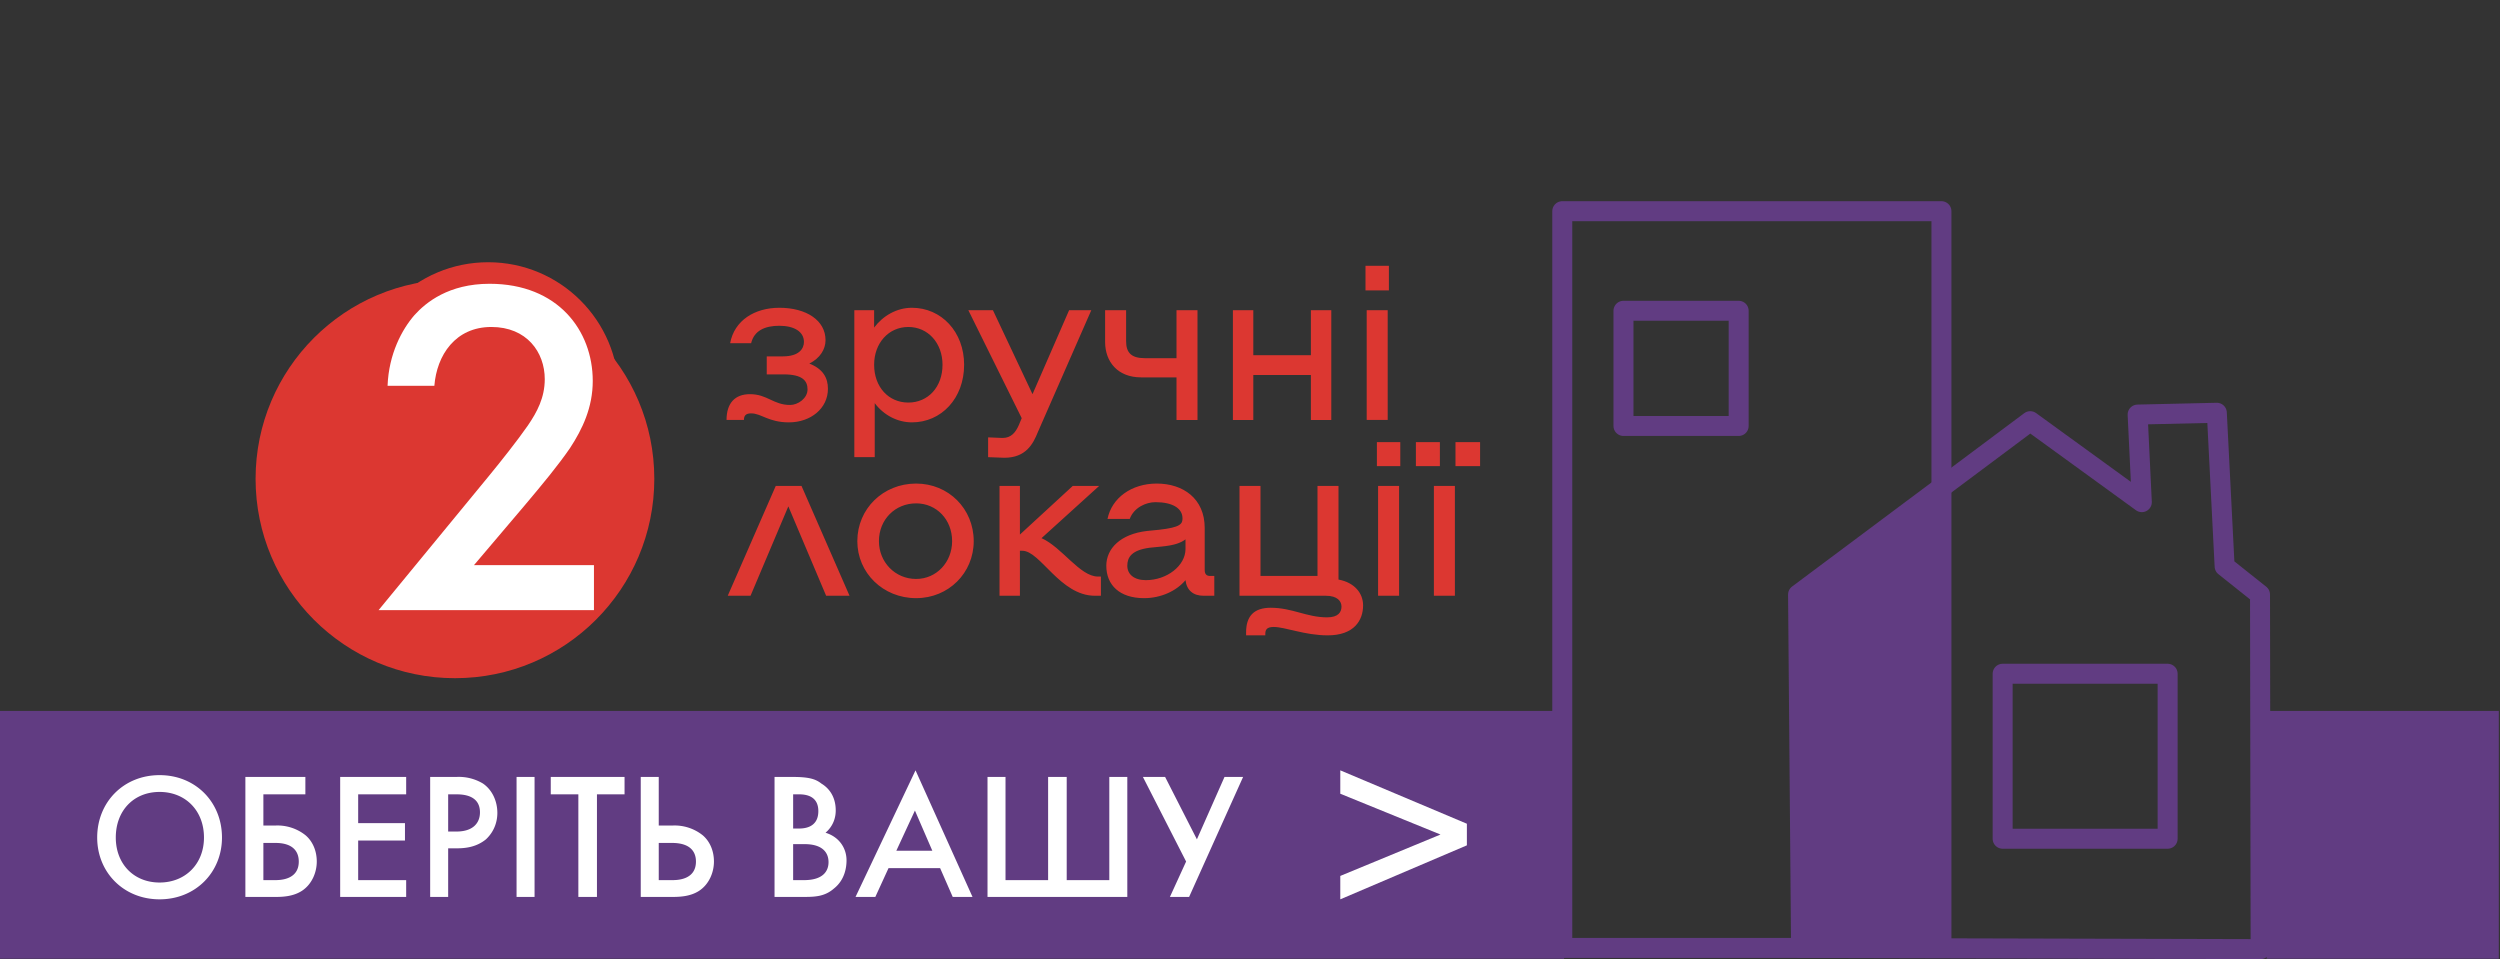 <svg xmlns="http://www.w3.org/2000/svg" xml:space="preserve" fill-rule="evenodd" stroke-linecap="square" stroke-linejoin="round" stroke-miterlimit="1.5" clip-rule="evenodd" viewBox="0 0 4167 1599"><rect x="0" y="0" width="4167" height="1599" fill="#333333" stroke="none"/><path fill="none" stroke="#613c82" stroke-width="33.3" d="M2604 352h632v1228h-632z"/><path fill="none" stroke="#613c82" stroke-width="33.3" d="m3002 1580-5-589 387-289 186 135-7-146 132-3 13 256 59 47 1 591-766-2ZM2706 518h192v192h-192z"/><path fill="none" stroke="#613c82" stroke-width="33.3" d="M3338 1123h275v275h-275z"/><path fill="#613c82" d="m3001 1577 1-586 233-175 4 758-238 3Z"/><g fill="#dc3731" transform="translate(0 -165)"><circle cx="758.3" cy="963.1" r="332.3"/><circle cx="813.7" cy="819.8" r="217.7"/><g fill-rule="nonzero"><path d="M1317 840c-28 0-38-18-67-18-25 0-39 15-39 43h29c0-6 2-11 12-11 17 0 29 15 63 15 36 0 65-23 65-56 0-18-8-33-31-42 18-9 27-24 27-39 0-33-32-54-77-54-41 0-75 21-82 59h35c5-21 23-29 47-29 25 0 41 10 41 27 0 11-8 24-35 24h-27v30h28c32 0 40 11 40 25 0 15-16 26-29 26ZM1520 678c-25 0-48 13-63 33v-29h-33v245h34v-90c15 20 38 32 62 32 49 0 87-40 87-96 0-55-38-95-87-95Zm-6 158c-33 0-57-26-57-63 0-36 24-63 57-63s57 27 57 63c0 37-24 63-57 63ZM1782 682l-61 140-66-140h-41l89 180-5 12c-5 11-12 21-27 21l-24-1v33l27 1c36 0 48-23 56-43l89-203h-37ZM1961 682v80h-53c-22 0-31-9-31-28v-52h-35v53c0 33 21 59 60 59h59v71h35V682h-35ZM2185 682v75h-96v-75h-34v183h34v-75h96v75h34V682h-34ZM2276 608v41h39v-41h-39Zm2 74v183h35V682h-35ZM1416 1158l-80-183h-43l-80 183h38l63-149 63 149h39ZM1527 1162c54 0 96-42 96-95 0-54-42-96-96-96-55 0-98 42-98 96 0 53 43 95 98 95Zm0-32c-35 0-62-28-62-63 0-36 27-63 62-63 34 0 60 27 60 63 0 35-26 63-60 63ZM1830 1126c-30 0-60-49-94-64l96-87h-44l-88 81v-81h-34v183h34v-75h4c30 0 63 75 121 75h10v-32h-5ZM2017 1125c-6 0-9-3-9-10v-70c0-49-36-74-80-74-42 0-75 24-82 59h37c7-19 27-28 43-28 28 0 45 10 45 27 0 9-3 15-39 19l-20 2c-44 5-68 29-68 58 0 32 22 54 63 54 28 0 54-12 69-30 2 17 13 26 30 26h18v-33h-7Zm-107 7c-20 0-31-10-31-24s7-26 37-30l20-2c21-2 32-6 40-12v16c0 28-31 52-66 52ZM2231 1131V975h-35v150h-95V975h-35v183h144c19 0 26 9 26 18s-5 18-24 18c-34 0-58-16-94-16-28 0-41 14-41 41v5h32v-2c0-7 2-12 14-12 19 0 52 14 90 14 44 0 59-25 59-50 0-20-14-38-41-43ZM2295 902v40h39v-40h-39Zm65 0v40h40v-40h-40Zm66 0v40h41v-40h-41Zm-129 73v183h35V975h-35Zm93 0v183h35V975h-35Z"/></g></g><path fill="#613c82" d="M0 1185h2607v413H0z"/><path fill="#fff" fill-rule="nonzero" d="m2445 1409-211 90v-39l167-69-167-68v-39l211 89v36Z"/><path fill="#613c82" d="M3778 1185h387v413h-387z"/><g fill="#fff"><path fill-rule="nonzero" d="M266 1292c-60 0-104 45-104 104 0 58 44 103 104 103s104-45 104-103c0-59-44-104-104-104Zm0 179c-43 0-73-31-73-75 0-45 30-76 73-76s74 31 74 76c0 44-31 75-74 75ZM409 1495h51c12 0 29-1 43-10 17-11 25-31 25-49s-7-34-19-44a75 75 0 0 0-50-16h-20v-52h70v-29H409v200Zm30-90h20c32 0 39 17 39 31 0 31-32 31-40 31h-19v-62ZM677 1295H567v200h110v-28h-80v-66h78v-29h-78v-48h80v-29ZM717 1295v200h30v-81h14c15 0 33-2 49-15 16-15 19-33 19-44 0-19-8-38-24-49a78 78 0 0 0-44-11h-44Zm30 29h14c35 0 39 19 39 30 0 19-13 32-39 32h-14v-62Z"/><path d="M861 1295h30v200h-30z"/><path fill-rule="nonzero" d="M1041 1324v-29H918v29h46v171h31v-171h46ZM1068 1495h53c13 0 30-1 44-10 17-11 25-31 25-49s-7-34-19-44a75 75 0 0 0-50-16h-23v-81h-30v200Zm30-90h22c33 0 40 17 40 31 0 31-32 31-40 31h-22v-62ZM1291 1295v200h46c20 0 37 0 53-14 19-15 21-37 21-47 0-20-12-39-35-46 14-12 17-27 17-37 0-26-14-39-24-45-10-8-22-11-48-11h-30Zm31 29h10c12 0 32 3 32 28 0 29-26 29-33 29h-9v-57Zm0 83h19c32 0 40 16 40 30 0 13-7 30-41 30h-18v-60ZM1588 1495h33l-95-211-100 211h33l22-48h86l21 48Zm-94-77 31-67 29 67h-60ZM1646 1495h233v-200h-30v172h-71v-172h-31v172h-71v-172h-30v200ZM1905 1295l72 141-27 59h32l90-200h-31l-46 104-53-104h-37Z"/></g><path fill="#fff" fill-rule="nonzero" d="M990 942H790l84-99c32-38 56-67 76-96 21-32 38-68 38-112 0-84-58-162-172-162-68 0-106 31-125 52-21 24-43 65-45 118h78c4-51 35-98 95-98 59 0 89 42 89 87 0 31-13 55-28 77-18 26-46 61-64 83l-185 225h359v-75Z"/></svg>